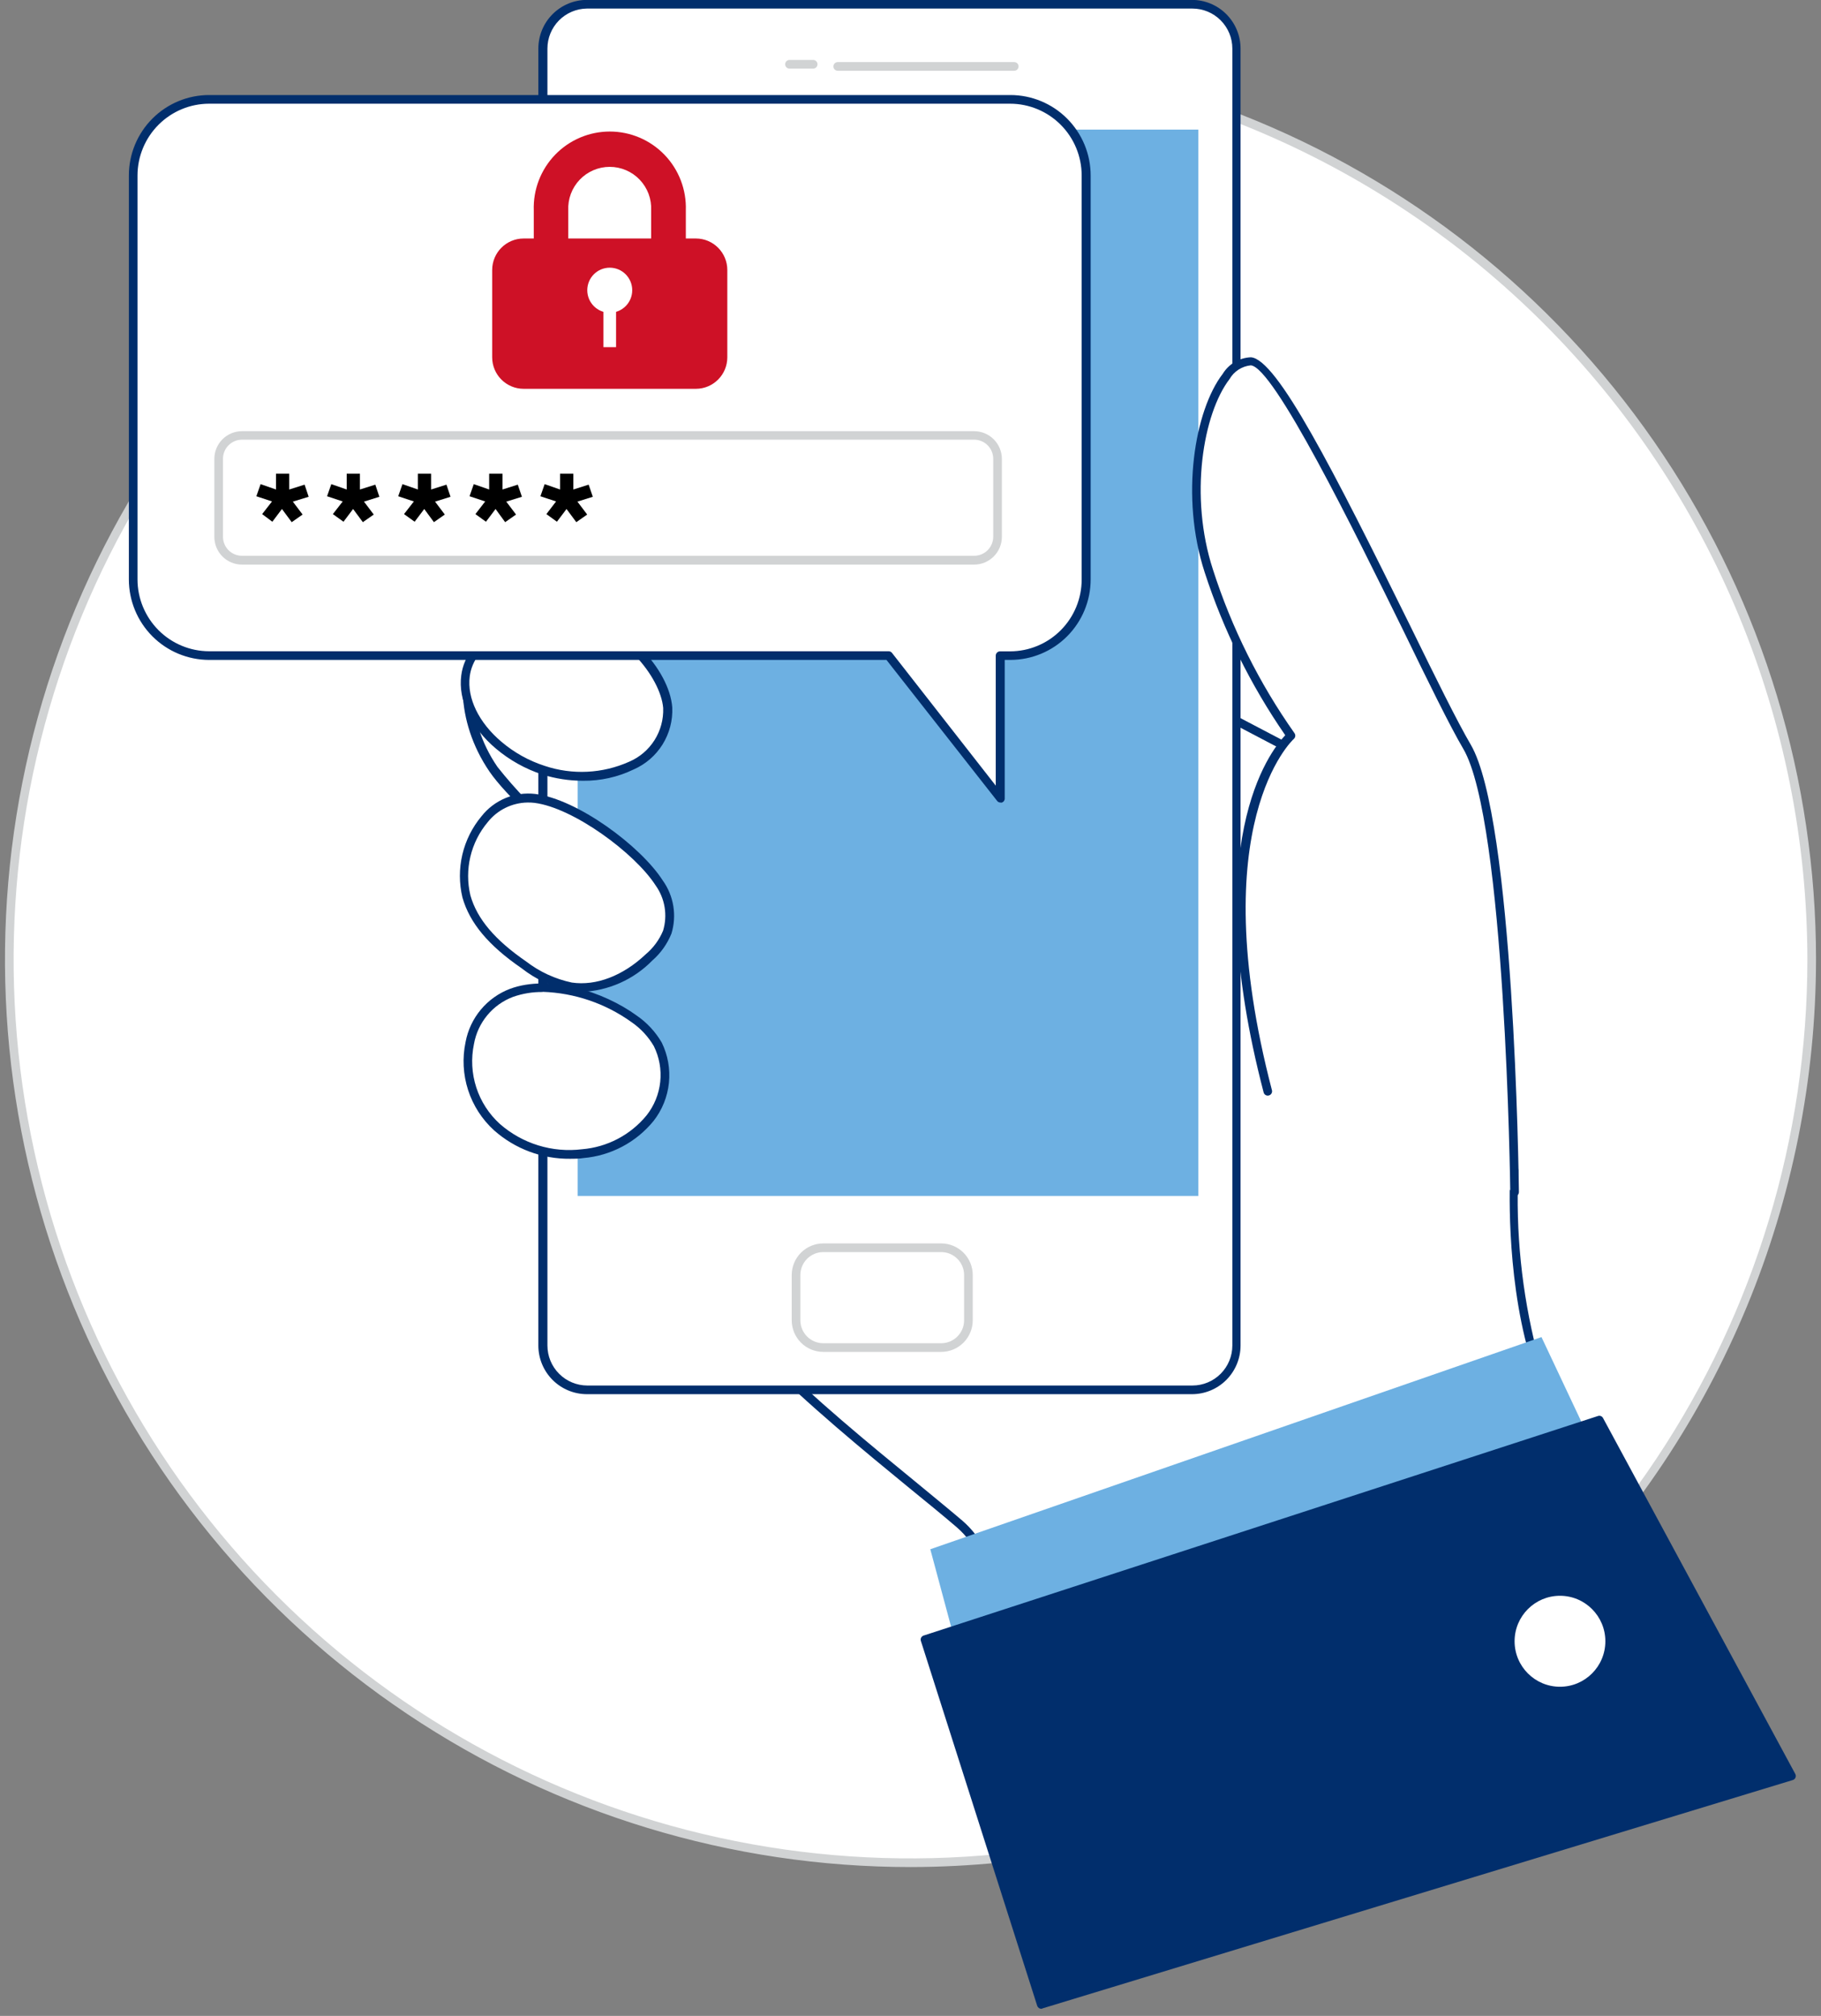 <svg width="178" height="197" viewBox="0 0 178 197" fill="none" xmlns="http://www.w3.org/2000/svg">
<rect x="0" y="0" width="178" height="197" fill="#808080" stroke="none"/>
<path d="M89 182.032C137.652 182.032 177.092 142.514 177.092 93.767C177.092 45.02 137.652 5.502 89 5.502C40.349 5.502 0.909 45.02 0.909 93.767C0.909 142.514 40.349 182.032 89 182.032Z" fill="white"/>
<path d="M89 182.455C71.494 182.455 54.38 177.253 39.825 167.508C25.268 157.763 13.924 143.912 7.224 127.706C0.525 111.5 -1.228 93.668 2.187 76.464C5.602 59.26 14.033 43.458 26.411 31.054C38.79 18.651 54.562 10.204 71.732 6.782C88.902 3.36 106.699 5.117 122.873 11.829C139.047 18.542 152.871 29.909 162.597 44.494C172.323 59.079 177.514 76.226 177.514 93.766C177.487 117.28 168.153 139.822 151.559 156.449C134.965 173.075 112.467 182.428 89 182.455ZM89 5.925C71.661 5.925 54.711 11.077 40.294 20.729C25.877 30.381 14.64 44.1 8.005 60.151C1.369 76.202 -0.367 93.864 3.016 110.904C6.399 127.943 14.748 143.595 27.009 155.88C39.27 168.165 54.891 176.531 71.897 179.92C88.903 183.31 106.53 181.57 122.549 174.922C138.569 168.273 152.261 157.014 161.894 142.569C171.527 128.123 176.669 111.14 176.669 93.766C176.644 70.477 167.4 48.148 150.964 31.68C134.528 15.212 112.244 5.949 89 5.925Z" fill="#D1D3D4"/>
<path d="M161.408 162.296C161.408 162.296 152.249 140.63 149.84 132.163C148.365 126.384 147.756 120.418 148.032 114.459L141.526 81.211C141.526 81.211 95.76 57.648 82.24 49.461C68.72 41.273 52.37 28.573 47.595 31.393C42.821 34.212 43.649 40.427 49.285 46.633C51.601 49.173 54.736 51.84 56.654 54.634C58.217 56.903 60.177 64.057 58.293 66.597C56.045 69.637 50.054 60.188 46.928 63.211C45.28 64.785 44.917 70.382 48.237 75.233C50.038 77.495 52.059 79.571 54.271 81.431C58.834 85.385 59.806 88.441 63.422 93.208C67.14 98.11 64.318 90.803 64.022 96.451C63.667 103.309 62.712 111.496 64.647 118.21C67.749 128.937 85.924 142.205 93.808 148.978C101.692 155.751 97.721 178.908 97.721 178.908L161.408 162.296Z" fill="white"/>
<path d="M97.703 179.28C97.642 179.278 97.582 179.264 97.526 179.237C97.471 179.21 97.422 179.171 97.383 179.124C97.344 179.077 97.315 179.022 97.299 178.962C97.283 178.903 97.279 178.841 97.289 178.78C97.331 178.552 101.134 155.793 93.52 149.249C92.228 148.14 90.622 146.827 88.915 145.439C80.136 138.242 66.852 127.371 64.224 118.278C62.534 112.537 63.008 105.688 63.379 99.651C63.455 98.533 63.523 97.441 63.574 96.383C63.586 95.724 63.694 95.071 63.895 94.444C63.658 94.173 63.379 93.834 63.05 93.419C61.825 91.794 60.92 90.405 60.041 89.051C58.412 86.296 56.359 83.815 53.958 81.702C53.51 81.304 49.496 77.799 47.857 75.419C44.375 70.339 44.789 64.591 46.606 62.855C48.423 61.119 51.068 62.999 53.366 64.692C54.253 65.417 55.216 66.041 56.239 66.555C57.261 66.987 57.675 66.682 57.929 66.326C59.619 64.023 57.844 57.131 56.239 54.854C54.828 52.966 53.252 51.206 51.532 49.596C50.594 48.665 49.716 47.784 48.904 46.895C45.288 42.916 43.572 38.919 44.063 35.66C44.214 34.686 44.586 33.76 45.15 32.953C45.714 32.146 46.455 31.479 47.316 31.003C51.127 28.759 60.76 35.067 71.914 42.374C75.404 44.66 79.003 47.022 82.4 49.071C95.751 57.157 141.229 80.576 141.685 80.804C141.742 80.833 141.792 80.875 141.83 80.927C141.868 80.978 141.894 81.037 141.905 81.1L148.412 114.349C148.415 114.386 148.415 114.423 148.412 114.459C148.143 120.369 148.747 126.286 150.203 132.019C152.561 140.367 161.644 161.889 161.737 162.101C161.762 162.157 161.775 162.218 161.775 162.279C161.775 162.34 161.762 162.401 161.737 162.457C161.708 162.51 161.668 162.557 161.62 162.595C161.572 162.633 161.517 162.661 161.458 162.677L97.813 179.28H97.703ZM64.588 95.113C64.497 95.545 64.443 95.984 64.427 96.425C64.376 97.492 64.3 98.584 64.233 99.702C63.852 105.671 63.388 112.444 65.035 118.041C67.57 126.88 80.744 137.649 89.456 144.778C91.146 146.175 92.768 147.496 94.07 148.605C101.396 154.904 98.819 174.403 98.227 178.239L160.825 162.008C159.498 158.85 151.631 139.995 149.451 132.273C147.161 124.179 147.584 115.28 147.626 114.493L141.17 81.473C137.993 79.839 94.965 57.648 82.02 49.808C78.64 47.75 75.007 45.38 71.508 43.094C61.503 36.54 51.161 29.767 47.848 31.74C47.09 32.146 46.438 32.724 45.944 33.429C45.449 34.133 45.126 34.944 45.001 35.795C44.553 38.759 46.243 42.569 49.631 46.336C50.425 47.183 51.321 48.081 52.225 49.003C53.985 50.648 55.594 52.447 57.033 54.38C58.597 56.649 60.743 64.032 58.664 66.843C58.047 67.689 57.143 67.842 55.96 67.342C54.878 66.804 53.858 66.148 52.918 65.386C50.797 63.812 48.609 62.186 47.257 63.473C45.905 64.76 45.339 70.162 48.626 74.945C50.392 77.175 52.373 79.225 54.541 81.067C57.006 83.232 59.114 85.775 60.785 88.602C61.63 89.94 62.551 91.32 63.76 92.912C64.038 93.276 64.266 93.563 64.461 93.758C64.531 93.73 64.605 93.71 64.681 93.699C64.922 93.702 65.155 93.787 65.341 93.941C65.527 94.095 65.655 94.309 65.703 94.546C65.766 94.683 65.775 94.838 65.73 94.982C65.685 95.126 65.588 95.248 65.458 95.325C65.23 95.46 64.976 95.46 64.588 95.138V95.113Z" fill="#012E6C"/>
<path d="M57.355 135.82H116.513C118.898 135.82 120.831 133.883 120.831 131.494L120.831 4.748C120.831 2.358 118.898 0.421 116.513 0.421H57.355C54.97 0.421 53.037 2.358 53.037 4.748L53.037 131.494C53.037 133.883 54.97 135.82 57.355 135.82Z" fill="white"/>
<path d="M116.513 136.244H57.364C56.105 136.242 54.9 135.74 54.011 134.848C53.122 133.956 52.623 132.747 52.623 131.486V4.748C52.623 3.488 53.122 2.279 54.011 1.387C54.9 0.495 56.105 -0.008 57.364 -0.01H116.513C117.773 -0.01 118.981 0.492 119.871 1.384C120.762 2.276 121.262 3.487 121.262 4.748V131.486C121.262 132.748 120.762 133.958 119.871 134.851C118.981 135.743 117.773 136.244 116.513 136.244ZM57.364 0.837C56.337 0.85 55.357 1.268 54.636 2C53.914 2.733 53.51 3.72 53.51 4.748V131.486C53.51 132.522 53.92 133.516 54.651 134.249C55.381 134.982 56.372 135.395 57.406 135.398H116.556C117.591 135.398 118.584 134.986 119.316 134.252C120.048 133.518 120.46 132.523 120.46 131.486V4.748C120.46 3.711 120.048 2.716 119.316 1.983C118.584 1.249 117.591 0.837 116.556 0.837H57.364Z" fill="#012E6C"/>
<path d="M56.468 116.873L117.139 116.873L117.139 12.665L56.468 12.665L56.468 116.873Z" fill="#6DB0E2"/>
<path d="M92.008 132.112H80.465C79.649 132.11 78.867 131.783 78.29 131.204C77.713 130.625 77.39 129.84 77.39 129.022V124.602C77.39 123.784 77.713 122.999 78.29 122.42C78.867 121.841 79.649 121.514 80.465 121.512H92.008C92.825 121.514 93.607 121.841 94.184 122.42C94.76 122.999 95.084 123.784 95.084 124.602V129.022C95.084 129.84 94.76 130.625 94.184 131.204C93.607 131.783 92.825 132.11 92.008 132.112ZM80.465 122.358C79.873 122.361 79.306 122.598 78.888 123.019C78.469 123.439 78.235 124.008 78.235 124.602V129.022C78.235 129.615 78.469 130.185 78.888 130.605C79.306 131.026 79.873 131.263 80.465 131.265H92.008C92.601 131.263 93.168 131.026 93.586 130.605C94.004 130.185 94.239 129.615 94.239 129.022V124.602C94.239 124.008 94.004 123.439 93.586 123.019C93.168 122.598 92.601 122.361 92.008 122.358H80.465Z" fill="#D1D3D4"/>
<path d="M99.14 6.915H81.885C81.773 6.915 81.666 6.87 81.587 6.791C81.507 6.712 81.463 6.604 81.463 6.492C81.463 6.379 81.507 6.272 81.587 6.192C81.666 6.113 81.773 6.068 81.885 6.068H99.14C99.252 6.068 99.36 6.113 99.439 6.192C99.518 6.272 99.563 6.379 99.563 6.492C99.563 6.604 99.518 6.712 99.439 6.791C99.36 6.87 99.252 6.915 99.14 6.915Z" fill="#D1D3D4"/>
<path d="M79.46 6.704H77.171C77.058 6.704 76.951 6.659 76.872 6.58C76.793 6.501 76.748 6.393 76.748 6.281C76.748 6.168 76.793 6.061 76.872 5.981C76.951 5.902 77.058 5.857 77.171 5.857H79.486C79.598 5.857 79.705 5.902 79.785 5.981C79.864 6.061 79.908 6.168 79.908 6.281C79.909 6.339 79.897 6.396 79.874 6.449C79.851 6.502 79.818 6.55 79.776 6.589C79.734 6.629 79.684 6.66 79.63 6.679C79.576 6.699 79.518 6.708 79.46 6.704Z" fill="#D1D3D4"/>
<path d="M65.272 69.213C65.318 70.407 65.002 71.586 64.368 72.597C63.733 73.607 62.808 74.402 61.715 74.877C59.008 76.083 55.951 76.237 53.138 75.309C51.529 74.79 50.034 73.965 48.736 72.879C46.505 70.991 45.203 68.46 45.491 66.106C45.964 62.271 50.949 59.875 56.07 60.45C60.853 60.984 64.993 65.827 65.272 69.213Z" fill="white"/>
<path d="M56.992 76.299C55.642 76.299 54.3 76.093 53.012 75.69C51.348 75.144 49.804 74.281 48.466 73.15C46.041 71.101 44.773 68.434 45.086 66.012C45.584 62.067 50.536 59.366 56.139 59.993C61.065 60.551 65.433 65.445 65.712 69.128C65.77 70.405 65.438 71.669 64.762 72.754C64.086 73.838 63.097 74.691 61.927 75.199C60.388 75.941 58.699 76.317 56.992 76.299ZM54.55 60.746C50.097 60.746 46.294 63.015 45.914 66.114C45.644 68.239 46.81 70.627 49.015 72.489C50.256 73.544 51.691 74.344 53.24 74.843C55.949 75.749 58.897 75.604 61.504 74.437C62.523 74.001 63.385 73.266 63.978 72.329C64.571 71.391 64.866 70.296 64.825 69.187C64.572 66.19 60.761 61.364 55.995 60.831C55.515 60.774 55.033 60.746 54.55 60.746Z" fill="#012E6C"/>
<path d="M64.394 86.292C64.879 86.98 65.201 87.77 65.336 88.602C65.471 89.434 65.414 90.286 65.171 91.093C64.787 92.045 64.182 92.893 63.405 93.565C61.377 95.487 58.597 96.85 55.8 96.435C54.104 96.089 52.508 95.359 51.136 94.301C48.694 92.608 46.345 90.474 45.534 87.621C44.359 83.489 47.35 77.461 52.192 78.045C56.197 78.528 62.273 82.998 64.394 86.292Z" fill="white"/>
<path d="M56.839 96.933C56.48 96.935 56.121 96.906 55.766 96.849C54.02 96.48 52.38 95.715 50.975 94.613C47.747 92.395 45.905 90.194 45.203 87.704C44.874 86.327 44.871 84.891 45.195 83.511C45.52 82.132 46.162 80.848 47.071 79.763C47.687 78.981 48.493 78.371 49.412 77.99C50.33 77.609 51.331 77.471 52.318 77.587C56.442 78.103 62.619 82.667 64.79 86.053C65.318 86.793 65.668 87.644 65.815 88.541C65.961 89.438 65.9 90.357 65.635 91.227C65.229 92.24 64.589 93.142 63.768 93.86C61.936 95.735 59.456 96.835 56.839 96.933ZM51.566 78.425C50.815 78.436 50.077 78.615 49.403 78.947C48.729 79.279 48.138 79.757 47.671 80.347C46.851 81.324 46.271 82.481 45.977 83.723C45.684 84.965 45.685 86.259 45.981 87.501C46.632 89.796 48.364 91.845 51.423 93.953C52.742 94.97 54.272 95.676 55.901 96.019C58.267 96.366 60.904 95.358 63.126 93.25C63.865 92.629 64.445 91.839 64.816 90.947C65.04 90.202 65.09 89.415 64.963 88.647C64.835 87.88 64.534 87.151 64.081 86.519C62.053 83.37 56.053 78.942 52.251 78.459C52.024 78.432 51.795 78.42 51.566 78.425Z" fill="#012E6C"/>
<path d="M62.002 99.574C62.942 100.227 63.729 101.076 64.309 102.064C64.877 103.213 65.109 104.5 64.975 105.775C64.842 107.051 64.35 108.262 63.557 109.269C62.743 110.256 61.741 111.07 60.61 111.665C59.478 112.26 58.239 112.622 56.966 112.732C55.465 112.914 53.943 112.777 52.498 112.329C51.053 111.881 49.72 111.132 48.584 110.132C47.465 109.112 46.632 107.817 46.165 106.375C45.698 104.934 45.614 103.395 45.922 101.911C47.773 94.139 57.169 96.052 62.002 99.574Z" fill="white"/>
<path d="M55.733 113.24C52.996 113.269 50.347 112.279 48.297 110.463C47.12 109.394 46.244 108.035 45.755 106.522C45.266 105.008 45.181 103.392 45.508 101.836C45.726 100.666 46.241 99.573 47.003 98.661C47.765 97.749 48.749 97.049 49.86 96.629C53.688 95.215 58.986 96.874 62.248 99.253C63.242 99.938 64.073 100.834 64.681 101.878C65.282 103.101 65.526 104.468 65.386 105.824C65.245 107.179 64.726 108.467 63.887 109.54C63.042 110.577 61.998 111.433 60.816 112.057C59.635 112.681 58.34 113.06 57.008 113.172C56.586 113.24 56.155 113.24 55.733 113.24ZM53.037 96.942C52.056 96.931 51.081 97.092 50.156 97.416C49.172 97.785 48.302 98.405 47.631 99.215C46.96 100.024 46.511 100.994 46.328 102.03C46.033 103.44 46.112 104.902 46.557 106.272C47.002 107.642 47.797 108.87 48.863 109.837C49.952 110.791 51.23 111.505 52.613 111.931C53.996 112.357 55.454 112.486 56.89 112.309C58.108 112.209 59.293 111.865 60.376 111.298C61.459 110.731 62.417 109.952 63.194 109.007C63.943 108.063 64.409 106.924 64.536 105.725C64.663 104.525 64.447 103.314 63.912 102.233C63.367 101.3 62.623 100.499 61.732 99.888C59.19 98.061 56.164 97.03 53.037 96.925V96.942Z" fill="#012E6C"/>
<path d="M156.913 143.897L150.677 130.664L90.936 151.399L94.814 165.835L156.913 143.897Z" fill="#6DB0E2"/>
<path d="M90.411 160.23L156.321 138.775L175.114 173.582L101.793 195.892L90.411 160.23Z" fill="#012E6C"/>
<path d="M101.793 196.307C101.704 196.308 101.616 196.281 101.543 196.229C101.471 196.177 101.416 196.104 101.387 196.019L90.014 160.357C89.997 160.305 89.99 160.25 89.995 160.195C89.999 160.141 90.014 160.087 90.039 160.038C90.064 159.989 90.099 159.946 90.141 159.911C90.183 159.875 90.232 159.849 90.284 159.832L156.194 138.378C156.287 138.344 156.388 138.345 156.48 138.381C156.572 138.417 156.647 138.485 156.693 138.573L175.485 173.354C175.516 173.409 175.533 173.47 175.537 173.533C175.54 173.595 175.529 173.658 175.504 173.716C175.48 173.774 175.443 173.826 175.396 173.867C175.348 173.908 175.292 173.938 175.232 173.955L101.911 196.265C101.876 196.288 101.835 196.302 101.793 196.307ZM90.943 160.501L102.063 195.367L174.497 173.354L156.118 139.309L90.943 160.501Z" fill="#012E6C"/>
<path d="M148.048 116.474C148.048 116.474 147.626 80.169 143.401 72.964C139.176 65.758 125.842 35.49 122.276 35.278C118.71 35.067 115.026 46.006 118.195 55.751C120.033 61.493 122.74 66.919 126.222 71.838C126.222 71.838 116.986 79.889 123.957 106.593" fill="white"/>
<path d="M148.048 116.899C147.938 116.899 147.831 116.855 147.752 116.778C147.673 116.7 147.628 116.595 147.626 116.484C147.626 116.12 147.161 80.204 143.037 73.185C141.728 70.959 139.581 66.581 137.122 61.518C132.399 51.917 124.498 35.839 122.259 35.703C121.833 35.746 121.423 35.89 121.063 36.122C120.703 36.355 120.403 36.67 120.189 37.041C117.594 40.428 116.226 48.496 118.566 55.668C120.395 61.364 123.079 66.749 126.526 71.636C126.591 71.722 126.621 71.829 126.61 71.936C126.599 72.042 126.548 72.141 126.467 72.212C126.374 72.288 117.527 80.467 124.329 106.536C124.358 106.643 124.343 106.758 124.287 106.855C124.232 106.951 124.141 107.022 124.033 107.052C123.98 107.067 123.924 107.072 123.869 107.065C123.814 107.058 123.761 107.041 123.713 107.013C123.665 106.985 123.623 106.948 123.589 106.904C123.556 106.86 123.532 106.809 123.518 106.756C117.163 82.431 124.084 73.473 125.63 71.848C122.249 66.953 119.596 61.591 117.755 55.93C115.338 48.496 116.792 40.072 119.521 36.533C119.811 36.058 120.213 35.662 120.692 35.38C121.171 35.098 121.712 34.939 122.267 34.916C124.802 35.06 130.329 45.923 137.849 61.163C140.333 66.243 142.471 70.569 143.764 72.77C147.989 79.984 148.454 115.002 148.471 116.484C148.472 116.539 148.462 116.595 148.442 116.647C148.422 116.698 148.391 116.746 148.353 116.786C148.315 116.826 148.269 116.858 148.218 116.88C148.167 116.903 148.112 116.915 148.057 116.916L148.048 116.899Z" fill="#012E6C"/>
<path d="M152.485 164.835C154.935 164.835 156.921 162.845 156.921 160.39C156.921 157.935 154.935 155.945 152.485 155.945C150.035 155.945 148.049 157.935 148.049 160.39C148.049 162.845 150.035 164.835 152.485 164.835Z" fill="white"/>
<path d="M98.768 9.711H20.437C18.469 9.711 16.582 10.494 15.191 11.888C13.799 13.282 13.018 15.173 13.018 17.145V56.625C13.018 58.597 13.799 60.489 15.19 61.884C16.581 63.28 18.468 64.065 20.437 64.067H86.862L97.788 77.995V64.067H98.768C100.737 64.065 102.624 63.28 104.015 61.884C105.406 60.489 106.187 58.597 106.187 56.625V17.145C106.187 15.173 105.406 13.282 104.014 11.888C102.623 10.494 100.736 9.711 98.768 9.711Z" fill="white"/>
<path d="M97.789 78.426C97.724 78.427 97.66 78.412 97.603 78.382C97.546 78.353 97.496 78.309 97.459 78.257L86.651 64.49H20.437C18.358 64.485 16.364 63.655 14.894 62.181C13.425 60.706 12.598 58.708 12.596 56.624V17.144C12.598 15.061 13.425 13.064 14.895 11.591C16.365 10.118 18.358 9.289 20.437 9.287H98.769C100.848 9.289 102.841 10.118 104.311 11.591C105.781 13.064 106.608 15.061 106.61 17.144V56.624C106.608 58.708 105.782 60.706 104.312 62.181C102.842 63.655 100.849 64.485 98.769 64.49H98.211V78.036C98.212 78.125 98.184 78.211 98.132 78.283C98.081 78.354 98.008 78.407 97.924 78.434C97.879 78.441 97.833 78.438 97.789 78.426ZM20.437 10.134C18.583 10.138 16.806 10.878 15.495 12.192C14.184 13.506 13.445 15.286 13.441 17.144V56.624C13.443 58.484 14.181 60.266 15.492 61.582C16.803 62.897 18.582 63.639 20.437 63.643H86.863C86.926 63.643 86.989 63.657 87.046 63.685C87.103 63.713 87.153 63.754 87.192 63.804L97.332 76.775V64.075C97.332 63.963 97.377 63.855 97.456 63.776C97.535 63.696 97.643 63.652 97.755 63.652H98.735C100.591 63.649 102.371 62.909 103.683 61.593C104.995 60.277 105.732 58.493 105.732 56.633V17.144C105.729 15.286 104.992 13.504 103.68 12.19C102.368 10.875 100.59 10.136 98.735 10.134H20.437Z" fill="#012E6C"/>
<path d="M68.019 23.307H51.186C49.487 23.307 48.11 24.686 48.11 26.389V34.914C48.11 36.617 49.487 37.996 51.186 37.996H68.019C69.717 37.996 71.094 36.617 71.094 34.914V26.389C71.094 24.686 69.717 23.307 68.019 23.307Z" fill="#CE1126"/>
<path d="M65.34 26.812H53.865C53.417 26.812 52.987 26.634 52.67 26.316C52.353 25.999 52.175 25.568 52.175 25.119V20.555C52.142 19.556 52.309 18.561 52.667 17.628C53.026 16.695 53.568 15.844 54.261 15.125C54.954 14.407 55.785 13.835 56.703 13.445C57.622 13.055 58.609 12.854 59.607 12.854C60.605 12.854 61.592 13.055 62.51 13.445C63.429 13.835 64.259 14.407 64.953 15.125C65.646 15.844 66.188 16.695 66.547 17.628C66.905 18.561 67.072 19.556 67.039 20.555V25.119C67.039 25.342 66.995 25.563 66.909 25.769C66.824 25.975 66.698 26.162 66.541 26.319C66.383 26.477 66.196 26.601 65.99 26.686C65.784 26.77 65.563 26.813 65.34 26.812ZM55.547 23.425H63.65V20.555C63.675 20.007 63.589 19.459 63.397 18.944C63.204 18.43 62.91 17.96 62.531 17.562C62.153 17.165 61.697 16.849 61.193 16.633C60.689 16.417 60.147 16.306 59.599 16.306C59.05 16.306 58.508 16.417 58.004 16.633C57.5 16.849 57.044 17.165 56.666 17.562C56.287 17.96 55.993 18.43 55.8 18.944C55.608 19.459 55.522 20.007 55.547 20.555V23.425Z" fill="#CE1126"/>
<path d="M59.602 30.563C60.816 30.563 61.799 29.577 61.799 28.361C61.799 27.146 60.816 26.16 59.602 26.16C58.389 26.16 57.405 27.146 57.405 28.361C57.405 29.577 58.389 30.563 59.602 30.563Z" fill="white"/>
<path d="M60.219 28.785H58.985V33.924H60.219V28.785Z" fill="white"/>
<path d="M95.219 55.175H23.656C22.939 55.175 22.251 54.89 21.744 54.382C21.237 53.874 20.952 53.185 20.952 52.466V44.846C20.952 44.127 21.237 43.438 21.744 42.93C22.251 42.422 22.939 42.137 23.656 42.137H95.219C95.937 42.137 96.626 42.422 97.134 42.93C97.643 43.438 97.929 44.127 97.932 44.846V52.466C97.929 53.185 97.643 53.874 97.134 54.382C96.626 54.89 95.937 55.175 95.219 55.175ZM23.656 42.967C23.163 42.967 22.69 43.163 22.342 43.512C21.993 43.861 21.797 44.335 21.797 44.829V52.449C21.796 52.694 21.843 52.937 21.936 53.163C22.029 53.39 22.166 53.596 22.339 53.769C22.512 53.942 22.717 54.079 22.943 54.172C23.169 54.266 23.412 54.313 23.656 54.312H95.219C95.464 54.313 95.707 54.266 95.933 54.172C96.16 54.079 96.366 53.942 96.539 53.769C96.713 53.596 96.85 53.39 96.944 53.164C97.038 52.937 97.087 52.694 97.087 52.449V44.829C97.084 44.334 96.887 43.861 96.537 43.511C96.187 43.162 95.713 42.966 95.219 42.967H23.656Z" fill="#D1D3D4"/>
<path d="M28.625 49.021L29.579 50.283L28.515 51.028L27.56 49.741L26.622 50.986L25.625 50.24L26.588 49.004L25.059 48.496L25.473 47.311L26.977 47.836V46.295H28.27V47.836L29.774 47.362L30.171 48.547L28.625 49.021Z" fill="black"/>
<path d="M35.579 49.021L36.534 50.283L35.469 51.028L34.514 49.741L33.576 50.986L32.537 50.24L33.5 49.004L31.971 48.496L32.385 47.311L33.889 47.836V46.295H35.182V47.836L36.686 47.362L37.083 48.547L35.579 49.021Z" fill="black"/>
<path d="M42.526 49.021L43.48 50.283L42.416 51.028L41.469 49.741L40.531 50.986L39.492 50.24L40.455 49.004L38.926 48.496L39.34 47.311L40.844 47.836V46.295H42.137V47.836L43.641 47.362L44.038 48.547L42.526 49.021Z" fill="black"/>
<path d="M49.488 49.021L50.443 50.283L49.378 51.028L48.44 49.741L47.502 50.986L46.471 50.24L47.426 49.004L45.897 48.496L46.31 47.311L47.815 47.836V46.295H49.116V47.836L50.612 47.362L51.017 48.547L49.488 49.021Z" fill="black"/>
<path d="M56.442 49.021L57.397 50.283L56.332 51.028L55.377 49.741L54.439 50.986L53.408 50.24L54.355 49.004L52.825 48.496L53.239 47.311L54.743 47.836V46.295H56.045V47.836L57.54 47.362L57.946 48.547L56.442 49.021Z" fill="black"/>
</svg>
